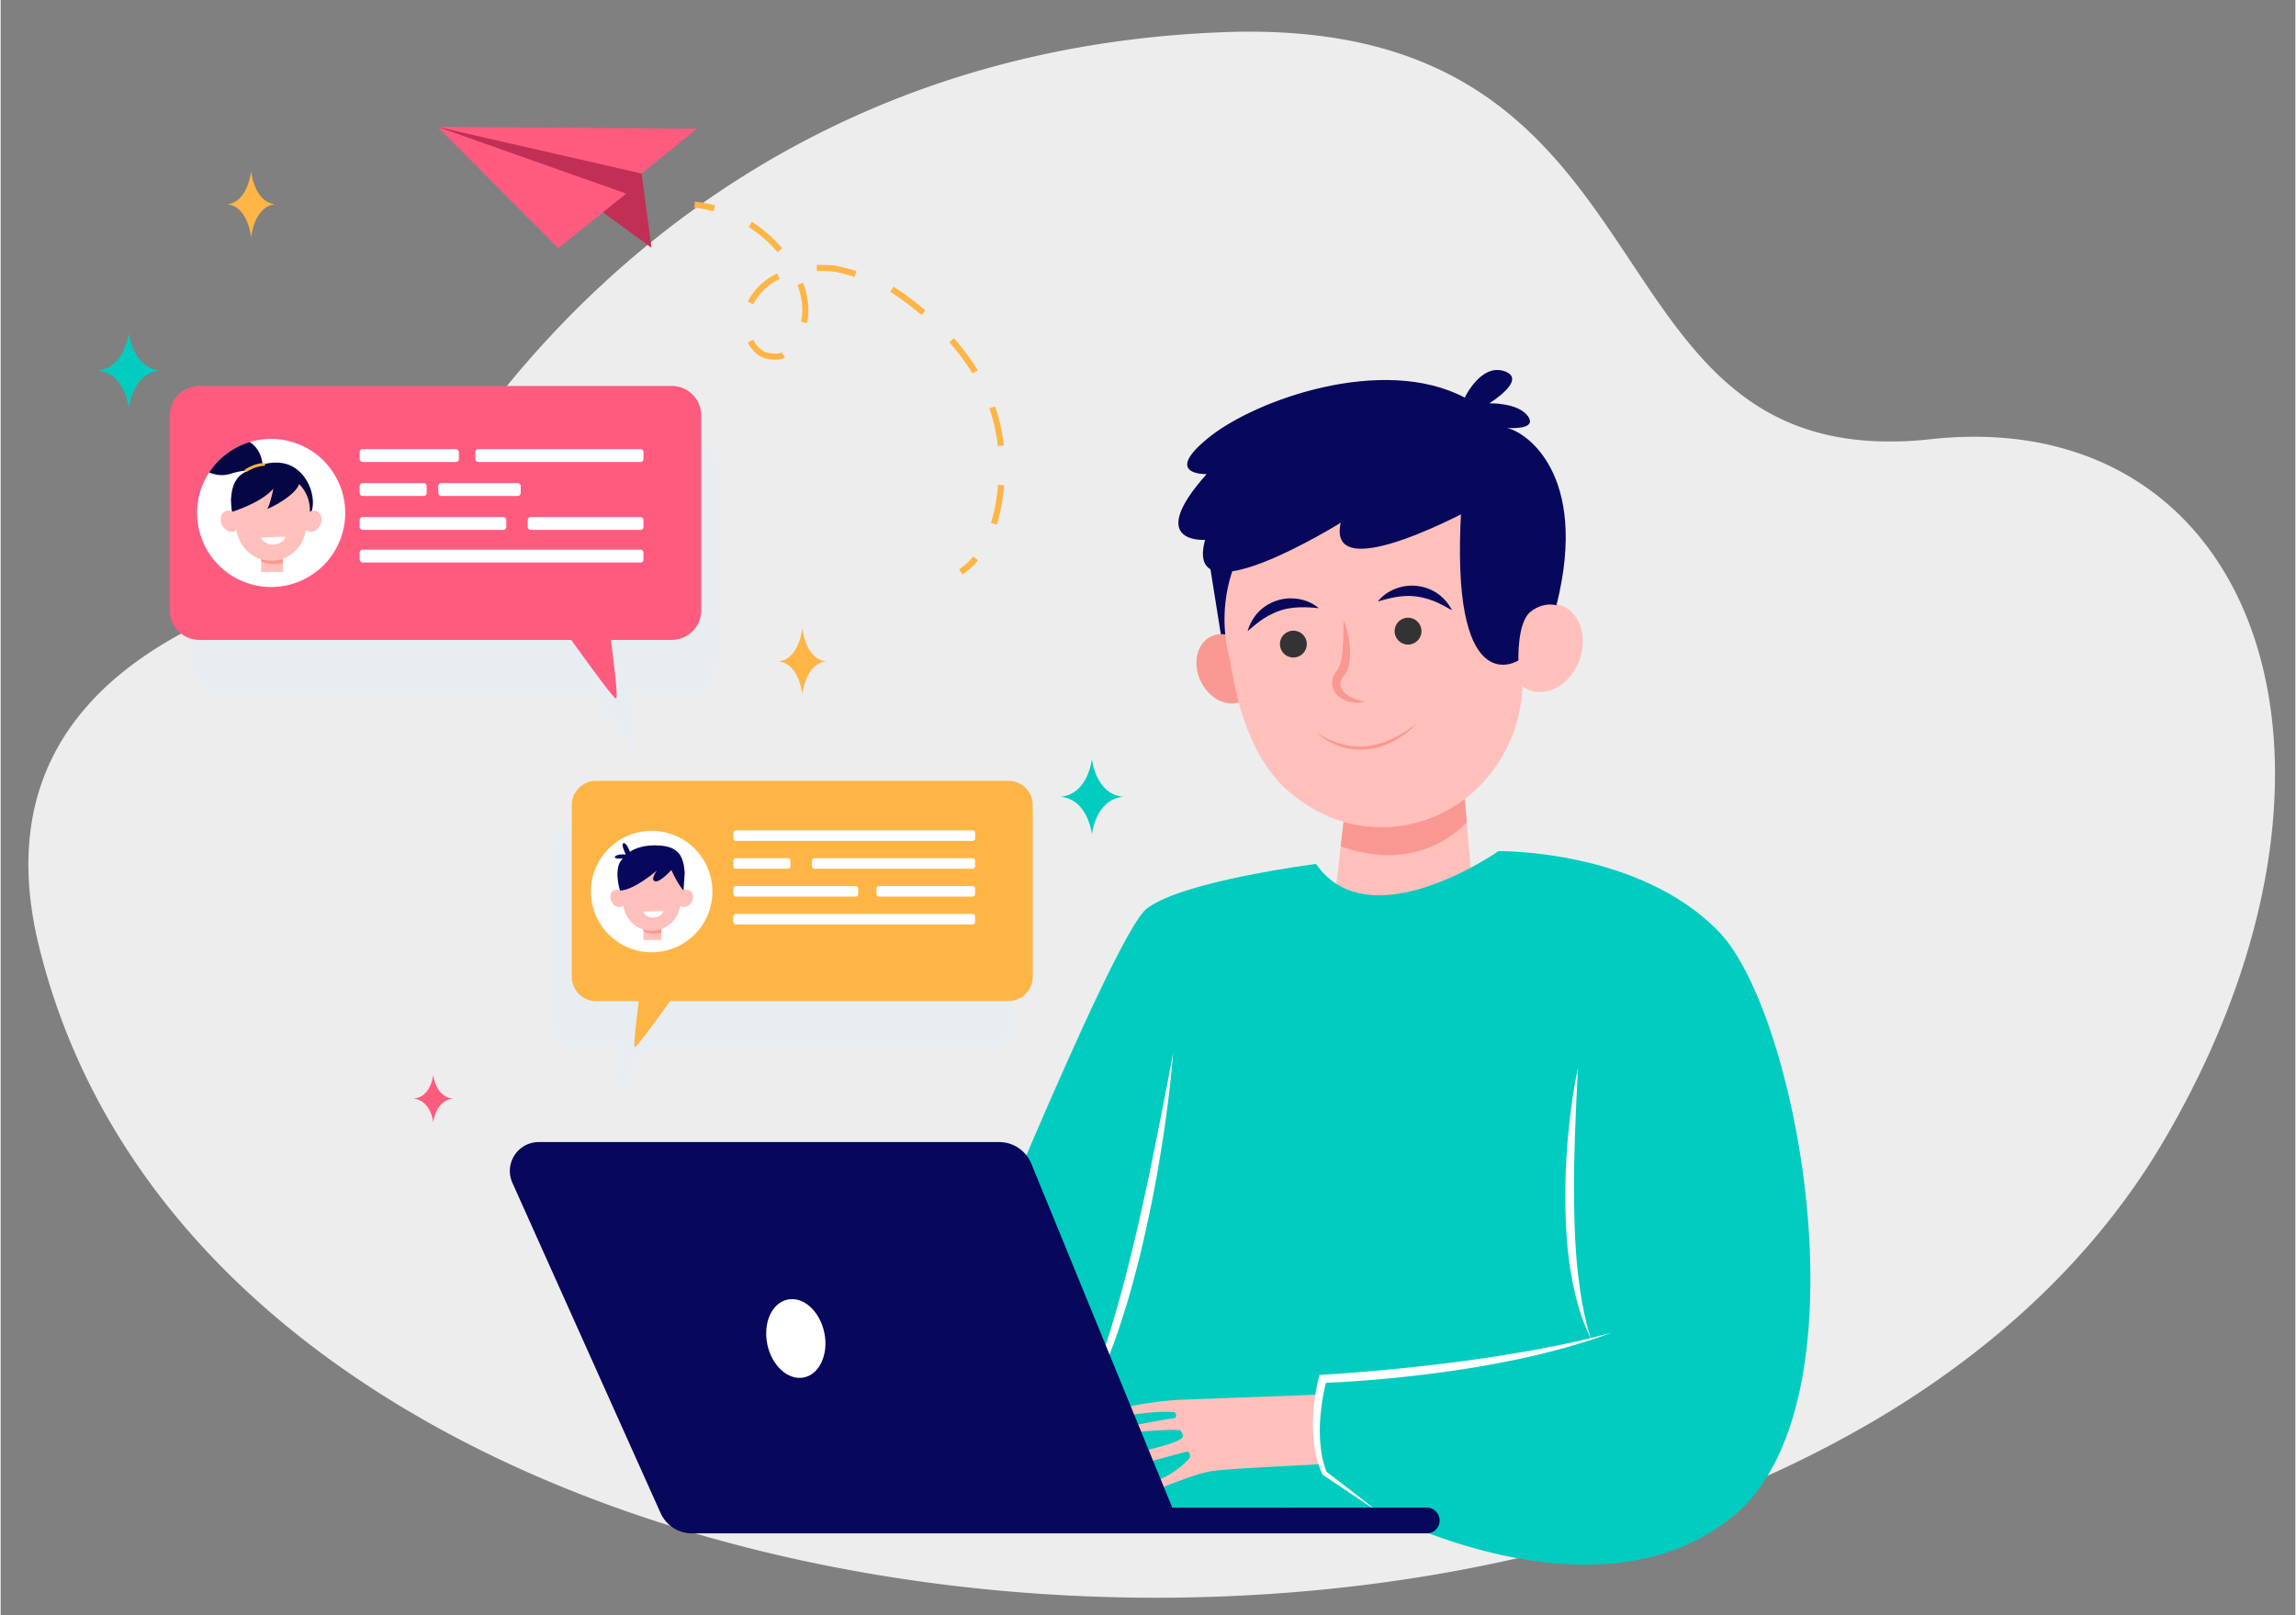 <svg xmlns="http://www.w3.org/2000/svg" width="550" height="387" viewBox="0 0 2257 1589"><rect x="0" y="0" width="2257" height="1589" fill="#808080" stroke="none"/><defs><style>.cls-1{isolation:isolate;}.cls-2{fill:#ededed;}.cls-3{fill:#daeef7;mix-blend-mode:multiply;opacity:0.3;}.cls-4{fill:#feb546;}.cls-5{fill:#fff;}.cls-6{fill:#ffc0bb;}.cls-7{fill:#f99893;}.cls-8{fill:#07085b;}.cls-9{fill:#333;}.cls-10{fill:#02ccc0;}.cls-11{fill:#ff5b7e;}.cls-12{fill:#040744;}.cls-13{fill:#c12f56;}</style></defs><g class="cls-1"><g id="Layer_1" data-name="Layer 1"><path class="cls-2" d="M2128.26,1121.21c-47.89,81.88-112.59,152.49-189.63,211.87a910,910,0,0,1-92.15,62.48q-4.77,2.89-9.61,5.66a1116.38,1116.38,0,0,1-165.13,78c-6.06,2.33-12.19,4.58-18.33,6.8-4.69,1.7-9.38,3.36-14.11,5-.41.15-.85.3-1.29.44q-30,10.42-60.93,19.48c-6.73,2-13.45,3.91-20.25,5.76q-18.46,5.16-37.21,9.75-9.93,2.5-19.92,4.81a1521.36,1521.36,0,0,1-151.24,27.19C793.18,1630.09,156.52,1415.67,37.69,930.92,2.29,786.59,62,698.31,145.55,642.63c41.53-27.71,89-47.37,133.54-61.82,1.92-.66,3.88-1.29,5.8-1.88.07,0,.15,0,.22-.08C323.28,566.77,359,558.42,386.58,552c0,0,1.4-3.25,4.32-9.2,33.29-68,262-490.74,812.35-511.17,346-12.86,365.51,239.44,501.64,351h0c36.1,29.6,80.41,49.29,141.19,51.51h0c2.47.11,5,.14,7.54.18h0c3.36,0,6.76,0,10.24,0,1.7,0,3.47-.07,5.21-.14.59,0,1.14,0,1.73,0,0,0,.08,0,.11,0,2.48-.07,5-.22,7.51-.37,0,0,.07,0,.07,0,1.66-.07,3.36-.22,5-.33,4.48-.33,9.06-.74,13.71-1.26h0c.41,0,.81-.07,1.22-.11,3.66-.41,7.24-.74,10.83-1.07h0c7.28-.59,14.41-1,21.47-1.18h0c40.2-1.15,77,4.13,110.15,15.07C2250.86,513.93,2311.05,808.61,2128.26,1121.21Z"/><path class="cls-3" d="M971.9,813.15H566.23A23.83,23.83,0,0,0,542.4,837v169a23.83,23.83,0,0,0,23.83,23.83h42.13c-2.45,18.61-5.65,45.3-3.89,45.3s22.31-28.08,34.67-45.3H971.9A23.83,23.83,0,0,0,995.74,1006V837A23.83,23.83,0,0,0,971.9,813.15Z"/><path class="cls-4" d="M991.3,768.22H585.62a23.83,23.83,0,0,0-23.83,23.84v169a23.83,23.83,0,0,0,23.83,23.84h42.13c-2.44,18.6-5.65,45.29-3.89,45.29s22.31-28.08,34.67-45.29H991.3a23.83,23.83,0,0,0,23.83-23.84v-169A23.83,23.83,0,0,0,991.3,768.22Z"/><circle class="cls-5" cx="640.33" cy="877.16" r="59.75" transform="translate(-432.7 709.7) rotate(-45)"/><rect class="cls-6" x="632.24" y="907.27" width="17.54" height="17.52"/><path class="cls-7" d="M649.79,917.77v-10.5H632.24v8.93C636,918.23,641.61,919.4,649.79,917.77Z"/><path class="cls-6" d="M677.45,875.92a6.54,6.54,0,0,0-5.88.23,31.24,31.24,0,0,0-62.48,0,6.52,6.52,0,0,0-5.87-.23c-3.52,1.73-4.61,6.68-2.44,11.07s6.77,6.53,10.28,4.8a5.74,5.74,0,0,0,1.31-.9c2,14.29,14,25,28,24.8,14,.2,25.95-10.51,28-24.8a5.81,5.81,0,0,0,1.32.9c3.51,1.73,8.11-.42,10.28-4.8S681,877.65,677.45,875.92Z"/><path class="cls-8" d="M619,838.09s8.8-7.45,28.82-6.24,23.82,11.64,25,26.56l-1.17,17.74s-5.19-5.34-12-20.15c0,0-11.21,12.57-16.09,11.08s1.85-10.54,1.85-10.54-22.83,19.64-36.28,19.61c0,0-7.11-23,2.88-31.42,0,0-7.53.36-7.92-1.12s3.58-3.7,10.82-2.86c0,0-5.16-10.08-2.28-11.13S619,838.09,619,838.09Z"/><path class="cls-5" d="M651.81,896.33c-.77,3.47-4.74,6.19-9.6,6.34s-9-2.33-10-5.74Z"/><rect class="cls-5" x="720.64" y="816.93" width="237.8" height="10.38" rx="2.35"/><rect class="cls-5" x="720.64" y="844.33" width="56.16" height="10.38" rx="2.35"/><rect class="cls-5" x="798" y="844.33" width="160.45" height="10.38" rx="2.35"/><rect class="cls-5" x="720.64" y="871.72" width="122.85" height="10.38" rx="2.35"/><rect class="cls-5" x="861.46" y="871.72" width="96.98" height="10.38" rx="2.35"/><rect class="cls-5" x="720.64" y="899.12" width="237.8" height="10.38" rx="2.35"/><path class="cls-8" d="M1189,554.17l14.78,92.71L1235,523.28s-43.76-21.24-45.7-13.51S1189,554.17,1189,554.17Z"/><polygon class="cls-6" points="1437.41 753.69 1450.92 913.95 1309.51 907.2 1325.81 765.28 1437.41 753.69"/><path class="cls-7" d="M1318.05,832.77l7.76-67.49,111.6-11.59,4.68,55.5C1419.9,831.3,1380,854.22,1318.05,832.77Z"/><path class="cls-7" d="M1231.34,645.71c8.51,17.59,4,37.36-10.07,44.16s-32.37-1.93-40.87-19.52-4-37.36,10.07-44.16S1222.84,628.13,1231.34,645.71Z"/><path class="cls-6" d="M1230.32,727c-10.12-22.67-16-47-19.5-68.42-.74-4.59-1.74-9.12-2.83-13.64a151.28,151.28,0,0,1-2.52-58.17c9.83-65.57,62.59-117.85,128.27-126.93a151.12,151.12,0,0,1,171.94,140c9.1-5.84,19.62-7.72,29.21-4.15,18.4,6.86,26.37,31.07,17.8,54.08s-30.45,36.09-48.85,29.23a29.29,29.29,0,0,1-7-3.84c-2.84,74.31-59.73,135.14-132.36,138.54-35.52,1.66-68.57-10.72-94.22-32.41C1253.8,769.29,1238.29,745.78,1230.32,727Z"/><path class="cls-7" d="M1321,610.14c-.29,8.66-.36,17.11-.81,25.39-.51,7.65-1.35,18.66-6.12,24.49-.7,1-4.45,5.05-4.54,11.2a17.86,17.86,0,0,0,6.6,14c7.72,6.5,17.72,7.11,26,5.07-8.45-1.49-16.54-4.4-21.26-9.91-2.18-2.74-3.63-5.81-3.12-8.68.37-3.3,2.21-5,2.87-6,2.35-3.11,5.18-6.35,6.38-16.93a70.51,70.51,0,0,0,0-13.32A90.6,90.6,0,0,0,1321,610.14Z"/><path class="cls-9" d="M1371.1,621.58a13.19,13.19,0,1,0,12.56-13.79A13.19,13.19,0,0,0,1371.1,621.58Z"/><path class="cls-9" d="M1258.3,634.3a13.19,13.19,0,1,0,12.56-13.79A13.19,13.19,0,0,0,1258.3,634.3Z"/><path class="cls-7" d="M1393.23,710.89c-13.43,11.7-30.9,20.84-48.24,22.94-18.76,2.37-35.33-3.35-51.3-13.18,14.87,12.49,32.09,18.82,51.72,16.62C1364.53,734.78,1382.4,723.77,1393.23,710.89Z"/><path class="cls-8" d="M1354.55,591.8c18.58-5.75,29.11-6.07,37.6-5,18.54,2.49,29,10.69,35.44,13.53-7.8-14.37-19.78-22-34.27-23.84C1377.63,574.56,1362.28,581.65,1354.55,591.8Z"/><path class="cls-8" d="M1296.44,598.34c-9.53-8.42-26-12.44-41-7.53-13.81,4.57-24.11,14.39-29,30,5.82-4.05,14.43-14.1,32.14-20.14C1266.68,598.05,1277.05,596.31,1296.44,598.34Z"/><path class="cls-10" d="M1293.71,850s-133.09,16.9-166.89,44.37-196.46,430.94-196.46,430.94l135.2,158.44,287.3,2.11s215.47,116.19,350.67,6.34S1769,1000,1690.85,917.64s-217.58-80.27-217.58-80.27S1346.52,926.09,1293.71,850Z"/><path class="cls-5" d="M1551.43,1050.73c-4.76,22-7.67,44.31-9.75,66.7-1.14,11.2-1.64,22.44-2.28,33.68-.34,11.25-.6,22.51-.45,33.78.44,22.53,1.68,45.13,5.55,67.43s9.28,44.51,19.61,64.58c-6.95-21.41-10.4-43.42-12.89-65.49s-3.3-44.37-3.59-66.63c-.46-22.28.09-44.59.79-66.93S1550.24,1073.17,1551.43,1050.73Z"/><path class="cls-5" d="M1153.23,1035.94c-6.08,32.73-12.52,65.33-19.07,97.88s-13.59,65-21.46,97.18-16.43,64.22-26.9,95.59a464.73,464.73,0,0,1-18,46.18c-6.76,15-14.78,29.62-25.53,42.36,12.23-11.41,21.22-25.88,29.35-40.46a382,382,0,0,0,20.52-45.79c6-15.61,11.1-31.53,16-47.5q7-24,13-48.33c3.82-16.24,7.48-32.5,10.77-48.84s6.29-32.72,8.91-49.17C1146.25,1102.18,1150.47,1069.13,1153.23,1035.94Z"/><path class="cls-6" d="M1086.35,1392.47c.85-6.68,51.62-14.15,70.28-15.12,14.14-.73,107.87-3.86,139.75-5.3l-2.34,8.2.49,36.2,5.23,24c-28,1.76-96.35,4.44-110.59,7.26-19,3.76-52,18.1-52,18.1s-13.72-3.12,3.72-10.64a83.74,83.74,0,0,0,28-20.05c2.39-2.68-.2-7.44-1.94-7-47.47,12.44-52.36,14.5-52.36,14.5s-55.79-.31-.31-12.85c33.25-7.52,45.17-11.89,48.13-15.62,1.26-1.59-1-7-3-7.12-28.82-1.78-80.53,8.43-66.36,1.74,11.55-5.47,47.93-11.45,62.07-13.71.87-.14,2.28-5.41-1.59-5.73C1126.05,1387.05,1085.56,1398.69,1086.35,1392.47Z"/><path class="cls-5" d="M1549,1319.92c-11.65,2.77-23.47,4.8-35.17,7.26-23.55,4.3-47.17,8-70.87,11.36-23.72,3.12-47.47,6-71.29,8.28s-47.85,4.38-71.33,5.69l-3.16.17-.69,2.74a192.9,192.9,0,0,0-4.34,23.69,189.39,189.39,0,0,0-1.4,23.93,154,154,0,0,0,2.08,24,110.66,110.66,0,0,0,7,23.11l.27.64.52.34,26.09,17.51q13,8.76,26.23,17.31-12.27-9.83-24.74-19.39l-24.27-18.73a105.51,105.51,0,0,1-5.28-21.69,153.31,153.31,0,0,1-1.12-23,219.08,219.08,0,0,1,2.09-23,197,197,0,0,1,3.9-19.69c11.26-.37,22-1.1,33.11-1.91,12-.88,24-1.83,36-3.09,23.92-2.48,47.8-5.46,71.56-9.26s47.39-8.47,70.81-14c11.66-3,23.34-5.85,34.82-9.48,11.58-3.25,22.92-7.3,34.22-11.32C1572.23,1314.2,1560.71,1317.46,1549,1319.92Z"/><path class="cls-8" d="M529.28,1123.61H982.06a34.24,34.24,0,0,1,31.67,21.25l138.64,338.4H1402.7a12.68,12.68,0,0,1,12.67,12.68h0a12.67,12.67,0,0,1-12.67,12.67H680a33.87,33.87,0,0,1-30.91-20L503.33,1163.7A28.45,28.45,0,0,1,529.28,1123.61Z"/><path class="cls-8" d="M1186.15,466.47s-44.37,1.43,2.19-36.09,171.57-81.51,251.7-39.2c0,0,16-34.06,39.18-25.93s-15.06,31.57-15.06,31.57,29.58-.95,38.6,13.56c6.68,10.72-11.44,11.19-21.34,10.71,16.84,2.86,81.39,43.63,49,173.79-11.51-2.53-77.13-97.69-77.13-97.69s-150.07,83.37-135.23,17.08c0,0-155.46,97-133.41,16.88C1184.64,531.15,1124.53,535.55,1186.15,466.47Z"/><path class="cls-8" d="M1530.54,595.66s-12.43-4.37-25.79,6.24-11.89,47.87-11.89,47.87-63.79,41.14-57.06-132.92C1443,331.67,1489,531.7,1489,531.7Z"/><path class="cls-3" d="M679.23,429.46H214.6a29.06,29.06,0,0,0-29.06,29.06V650.26a29.06,29.06,0,0,0,29.06,29.06H580.4C595.21,700,622.05,737,624.42,737s-2.06-34.94-5.07-57.65h59.88a29.06,29.06,0,0,0,29.06-29.06V458.52A29.06,29.06,0,0,0,679.23,429.46Z"/><path class="cls-11" d="M660,379.72H195.42a29.06,29.06,0,0,0-29.06,29.06V600.52a29.06,29.06,0,0,0,29.06,29.06h365.8c14.8,20.66,41.64,57.66,44,57.66s-2.05-34.94-5.06-57.66H660a29.06,29.06,0,0,0,29.06-29.06V408.78A29.06,29.06,0,0,0,660,379.72Z"/><circle class="cls-5" cx="266.08" cy="504.65" r="72.85" transform="translate(-174.22 141.87) rotate(-22.71)"/><path class="cls-12" d="M228.16,506.57s-7.23-29.64,10-40.75,35.59-13.64,48.14-7.24c17.41,8.86,24.56,32.82,19,46.07l-46.2-11.6Z"/><rect class="cls-6" x="256.21" y="541.36" width="21.39" height="21.36"/><path class="cls-7" d="M277.6,554.17V541.36H256.21v10.89C260.82,554.73,267.64,556.15,277.6,554.17Z"/><path class="cls-6" d="M311.33,503.13a8,8,0,0,0-7.16.29,36.71,36.71,0,0,0-38.09-38.05A36.71,36.71,0,0,0,228,503.42a8,8,0,0,0-7.17-.29c-4.28,2.11-5.61,8.16-3,13.5s8.25,8,12.53,5.86a7.27,7.27,0,0,0,1.61-1.1c2.45,17.42,17,30.48,34.09,30.24,17.08.24,31.63-12.82,34.09-30.24a7.45,7.45,0,0,0,1.6,1.1c4.28,2.11,9.9-.52,12.54-5.86S315.61,505.24,311.33,503.13Z"/><path class="cls-5" d="M280.07,528c-.94,4.22-5.77,7.54-11.7,7.72s-11-2.83-12.16-7Z"/><path class="cls-12" d="M228,503.42s28-8.48,40.25-22.64c0,0-3.47,17.06-6.06,19.78.82.54,28-12.65,31.65-24.83s-27.75-16.56-27.75-16.56-10.78,4.59-11.32,4.86-10.65,1.45-11.81,4c-1.51,3.35-8.64,3.65-8.64,3.65l-4.51,9.37-3.15,9.86Z"/><path class="cls-12" d="M205.06,464.85c6.18,2.49,13.32,3.64,20.72,1.37,16.34-5,22.81-3.07,25-1.84a5.34,5.34,0,0,0,4.28.56c1.61-.54,3.11-2,2.64-5.68,0,0,.65-15.52-12.66-24.37A73.06,73.06,0,0,0,205.06,464.85Z"/><path class="cls-4" d="M240.21,463.83h0a1.38,1.38,0,0,1,.34-2c2.73-1.8,9.75-5.84,18.18-6.27a1.39,1.39,0,0,1,1.45,1.39h0a1.38,1.38,0,0,1-1.31,1.38c-7.71.4-14.31,4.2-16.8,5.82A1.37,1.37,0,0,1,240.21,463.83Z"/><rect class="cls-5" x="353.13" y="441.89" width="97.59" height="12.66" rx="2.87"/><rect class="cls-5" x="353.13" y="475.3" width="65.92" height="12.66" rx="2.87"/><rect class="cls-5" x="430.42" y="475.3" width="81.12" height="12.66" rx="2.87"/><rect class="cls-5" x="466.9" y="441.89" width="165.37" height="12.66" rx="2.87"/><rect class="cls-5" x="353.13" y="540.77" width="279.14" height="12.66" rx="2.87"/><rect class="cls-5" x="353.13" y="508.7" width="144.2" height="12.66" rx="2.87"/><rect class="cls-5" x="518.43" y="508.7" width="113.84" height="12.66" rx="2.87"/><ellipse class="cls-5" cx="782.07" cy="1316.9" rx="28.61" ry="39.14" transform="translate(-254.91 189.72) rotate(-11.91)"/><path class="cls-13" d="M630.48,170.74l9.68,73-51.84-37.85L429.65,124.81,552.38,136s62.52,15.19,65.91,18.25S630.48,170.74,630.48,170.74Z"/><polygon class="cls-11" points="684.82 126.67 429.65 124.81 630.48 170.74 684.82 126.67"/><polygon class="cls-11" points="548.45 244.16 615.31 190.46 429.65 124.81 548.45 244.16"/><path class="cls-4" d="M946.07,565.2l-3.37-5a68.53,68.53,0,0,0,14-12.71l4.59,3.87A74.42,74.42,0,0,1,946.07,565.2Z"/><path class="cls-4" d="M979.83,516.23l-5.73-1.8A169.07,169.07,0,0,0,980.94,477l6,.46A174.46,174.46,0,0,1,979.83,516.23Zm6.9-78-6,.61c-.17-1.65-.36-3.3-.58-4.94A155.5,155.5,0,0,0,977,417.08c-1.26-5.12-2.81-10.27-4.6-15.32l5.67-2c1.85,5.24,3.45,10.58,4.76,15.89a162.23,162.23,0,0,1,3.31,17.44C986.35,434.74,986.55,436.46,986.73,438.2ZM955.9,367.43a222.38,222.38,0,0,0-22.77-30.69l4.5-4A227.32,227.32,0,0,1,961,364.3ZM768.15,353.22c-4.09,1-14.51,1.24-21.2-2.75a31.78,31.78,0,0,1-12.05-13.55l5.4-2.64a25.54,25.54,0,0,0,9.72,11c4.83,2.87,13.43,2.88,16.69,2.07a2.79,2.79,0,0,0,.61-.19l.85-.56,3.34,5-1,.68A8,8,0,0,1,768.15,353.22Zm137.59-43.3A308,308,0,0,0,875,287l3.29-5a314.47,314.47,0,0,1,31.38,23.43Zm-112.58,7.95-5.88-1.24a56,56,0,0,0,1.18-11.22,66.63,66.63,0,0,0-2-16.19,81.53,81.53,0,0,0-2.8-9l5.62-2.11a84.56,84.56,0,0,1,3,9.67,72.57,72.57,0,0,1,2.19,17.64A61.58,61.58,0,0,1,793.16,317.87Zm-52.83-18.5-5.42-2.59c5.45-11.39,15.68-21.36,28.08-27.37l.82-.39,2.56,5.44-.76.36C754.41,280.24,745.2,289.19,740.33,299.37ZM840,272.43c-10.9-3.33-19.55-5.35-23.74-5.55-4.8-.23-9.2-.28-13.43-.15l-.18-6c4.39-.13,8.94-.08,13.9.16,6.39.3,18.53,3.76,25.2,5.8ZM764.17,248.1a128.76,128.76,0,0,0-28.5-24.79l3.24-5.06a134.37,134.37,0,0,1,29.83,25.95Z"/><path class="cls-4" d="M701.2,207.92a116.11,116.11,0,0,0-19-3.58l.61-6a121.82,121.82,0,0,1,20,3.76Z"/><path class="cls-11" d="M425.5,1057.62s-2.21,21.8-19.42,23.31c17.21,1.51,19.42,23.32,19.42,23.32s2.21-21.81,19.42-23.32C427.71,1079.42,425.5,1057.62,425.5,1057.62Z"/><path class="cls-10" d="M1073.3,746.77s-3.52,34.73-30.92,37.13c27.4,2.4,30.92,37.12,30.92,37.12s3.52-34.72,30.92-37.12C1076.82,781.5,1073.3,746.77,1073.3,746.77Z"/><path class="cls-10" d="M126,327.36s-3.52,34.73-30.92,37.13c27.4,2.4,30.92,37.12,30.92,37.12s3.52-34.72,30.93-37.12C129.55,362.09,126,327.36,126,327.36Z"/><path class="cls-4" d="M788.51,617.81s-2.68,30.76-23.58,32.89c20.9,2.13,23.58,32.89,23.58,32.89s2.69-30.76,23.58-32.89C791.2,648.57,788.51,617.81,788.51,617.81Z"/><path class="cls-4" d="M246.36,168.05s-2.68,30.77-23.58,32.89c20.9,2.13,23.58,32.9,23.58,32.9s2.69-30.77,23.59-32.9C249.05,198.82,246.36,168.05,246.36,168.05Z"/></g></g></svg>